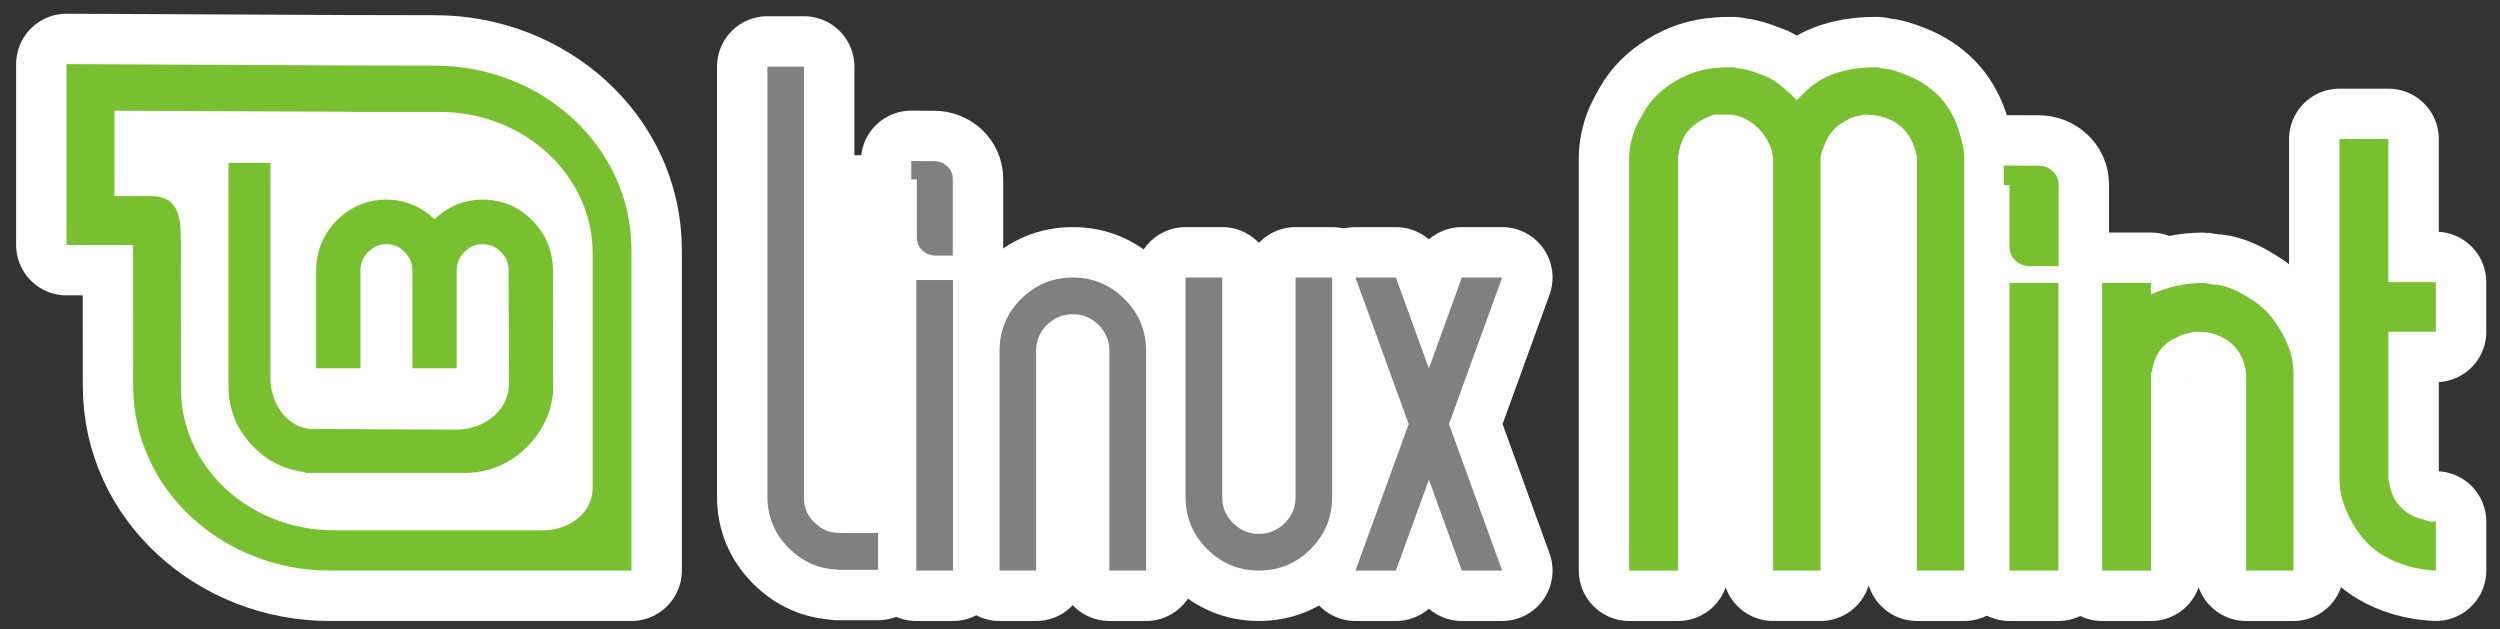 <?xml version="1.0" encoding="UTF-8" standalone="no"?>
<!-- Created with Inkscape (http://www.inkscape.org/) -->

<svg
   xmlns:dc="http://purl.org/dc/elements/1.1/"
   xmlns:cc="http://creativecommons.org/ns#"
   xmlns:rdf="http://www.w3.org/1999/02/22-rdf-syntax-ns#"
   xmlns:svg="http://www.w3.org/2000/svg"
   xmlns="http://www.w3.org/2000/svg"
   xmlns:xlink="http://www.w3.org/1999/xlink"
   xmlns:sodipodi="http://sodipodi.sourceforge.net/DTD/sodipodi-0.dtd"
   xmlns:inkscape="http://www.inkscape.org/namespaces/inkscape"
   version="1.0"
   width="310"
   height="78"
   id="svg2619"
   inkscape:version="0.91 r13725"
   sodipodi:docname="LinuxMint_Logo-flat-02.svg"
   inkscape:export-filename="/home/sebastien/Sources/grub-themes/Grub2-theme-Sunshine-LinuxMint-master/Sunshine-LinuxMint/LinuxMint_Logo-flat-02.png"
   inkscape:export-xdpi="90"
   inkscape:export-ydpi="90">
  <rect width="100%" height="100%" fill="#333333" stroke="none"/>
  <sodipodi:namedview
     pagecolor="#5b8bed"
     bordercolor="#666666"
     borderopacity="1"
     objecttolerance="10"
     gridtolerance="10"
     guidetolerance="10"
     inkscape:pageopacity="0"
     inkscape:pageshadow="2"
     inkscape:window-width="1024"
     inkscape:window-height="550"
     id="namedview69"
     showgrid="false"
     inkscape:zoom="2"
     inkscape:cx="67.402943"
     inkscape:cy="35.740725"
     inkscape:window-x="0"
     inkscape:window-y="0"
     inkscape:window-maximized="1"
     inkscape:current-layer="svg2619"
     showguides="true"
     inkscape:guide-bbox="true"
     fit-margin-top="1"
     fit-margin-left="2"
     fit-margin-right="2"
     fit-margin-bottom="1"
     showborder="true"
     inkscape:showpageshadow="false">
    <sodipodi:guide
       position="-463.79,-92.002"
       orientation="0,1"
       id="guide4405" />
  </sodipodi:namedview>
  <title
     id="title3079">Linux Mint Official Logo</title>
  <defs
     id="defs2621">
    <linearGradient
       id="linearGradient3431">
      <stop
         id="stop3433"
         style="stop-color:#3d3d3d;stop-opacity:1"
         offset="0" />
      <stop
         id="stop3435"
         style="stop-color:#000000;stop-opacity:0.114"
         offset="1" />
    </linearGradient>
    <linearGradient
       id="linearGradient3312">
      <stop
         id="stop3314"
         style="stop-color:#c7f994;stop-opacity:1"
         offset="0" />
      <stop
         id="stop3316"
         style="stop-color:#87cf3e;stop-opacity:1"
         offset="1" />
    </linearGradient>
    <filter
       id="filter3291"
       style="color-interpolation-filters:sRGB">
      <feGaussianBlur
         id="feGaussianBlur3293"
         stdDeviation="0.401" />
    </filter>
    <filter
       id="filter3546"
       style="color-interpolation-filters:sRGB">
      <feGaussianBlur
         id="feGaussianBlur3548"
         stdDeviation="0.16" />
    </filter>
    <linearGradient
       x1="70.492"
       y1="416.389"
       x2="113.642"
       y2="375.88"
       id="linearGradient4136"
       xlink:href="#linearGradient3431"
       gradientUnits="userSpaceOnUse"
       gradientTransform="translate(0,80)"
       spreadMethod="pad" />
    <filter
       id="filter3469"
       style="color-interpolation-filters:sRGB">
      <feGaussianBlur
         id="feGaussianBlur3471"
         stdDeviation="2.712" />
    </filter>
    <linearGradient
       x1="61.429"
       y1="362.143"
       x2="116.429"
       y2="408.571"
       id="linearGradient3538"
       xlink:href="#linearGradient3312"
       gradientUnits="userSpaceOnUse"
       gradientTransform="matrix(2.684,0,0,2.684,-89.866,-904.323)" />
    <filter
       id="filter3573"
       style="color-interpolation-filters:sRGB">
      <feGaussianBlur
         id="feGaussianBlur3575"
         stdDeviation="1.628" />
    </filter>
    <filter
       id="filter3965"
       style="color-interpolation-filters:sRGB">
      <feGaussianBlur
         id="feGaussianBlur3967"
         stdDeviation="2.474" />
    </filter>
    <filter
       id="filter4006"
       style="color-interpolation-filters:sRGB">
      <feGaussianBlur
         id="feGaussianBlur4008"
         stdDeviation="1.65" />
    </filter>
    <filter
       id="filter4135"
       style="color-interpolation-filters:sRGB">
      <feGaussianBlur
         id="feGaussianBlur4137"
         stdDeviation="0.747" />
    </filter>
  </defs>
  <g
     id="g4670"
     transform="translate(-468.79,-106.998)">
    <g
       style="fill:#ffffff;fill-opacity:1;stroke:#ffffff;stroke-width:12.5;stroke-linejoin:round;stroke-miterlimit:4;stroke-dasharray:none;stroke-opacity:1"
       id="g4631">
      <polygon
         points="64.168,23.48 66.376,23.48 66.376,40.96 64.168,40.96 64.168,23.48 "
         transform="matrix(2.061,0,0,2.061,450.155,93.331)"
         id="polygon4633"
         style="display:inline;fill:#ffffff;fill-opacity:1;fill-rule:evenodd;stroke:#ffffff;stroke-width:6.065;stroke-linejoin:round;stroke-miterlimit:4;stroke-dasharray:none;stroke-opacity:1" />
      <path
         d="m 610.905,177.748 -4.551,0 0,-27.254 c 0,-1.237 -0.445,-2.308 -1.336,-3.199 -0.89,-0.89 -1.962,-1.333 -3.199,-1.333 -1.253,0 -2.325,0.445 -3.215,1.333 -0.89,0.89 -1.336,1.962 -1.336,3.199 l 0,27.254 -4.534,0 0,-27.254 c 0,-2.49 0.874,-4.633 2.655,-6.412 1.781,-1.781 3.924,-2.673 6.43,-2.673 2.49,0 4.633,0.892 6.414,2.673 1.781,1.779 2.671,3.922 2.671,6.412 l 0,27.254 0,0 z"
         id="path4635"
         style="display:inline;fill:#ffffff;fill-opacity:1;fill-rule:evenodd;stroke:#ffffff;stroke-width:12.5;stroke-linejoin:round;stroke-miterlimit:4;stroke-dasharray:none;stroke-opacity:1"
         inkscape:connector-curvature="0" />
      <path
         d="m 633.971,168.662 c 0,2.506 -0.89,4.633 -2.655,6.414 -1.781,1.779 -3.924,2.671 -6.43,2.671 -2.49,0 -4.633,-0.892 -6.414,-2.671 -1.781,-1.781 -2.671,-3.908 -2.671,-6.414 l 0,-27.252 4.551,0 0,27.254 c 0,1.253 0.445,2.308 1.336,3.199 0.89,0.892 1.962,1.336 3.199,1.336 1.253,0 2.325,-0.445 3.215,-1.336 0.89,-0.89 1.335,-1.943 1.335,-3.199 l 0,-27.254 4.534,0 0,27.252 0,0 z"
         id="path4637"
         style="display:inline;fill:#ffffff;fill-opacity:1;fill-rule:evenodd;stroke:#ffffff;stroke-width:12.5;stroke-linejoin:round;stroke-miterlimit:4;stroke-dasharray:none;stroke-opacity:1"
         inkscape:connector-curvature="0" />
      <polygon
         points="89.624,23.328 92.056,23.328 94.04,28.8 96.024,23.328 98.448,23.328 95.248,32.144 98.448,40.96 98.448,40.96 96.024,40.96 94.04,35.488 92.056,40.96 89.624,40.96 92.824,32.144 "
         transform="matrix(2.061,0,0,2.061,452.155,93.331)"
         id="polygon4639"
         style="display:inline;fill:#ffffff;fill-opacity:1;fill-rule:evenodd;stroke:#ffffff;stroke-width:6.065;stroke-linejoin:round;stroke-miterlimit:4;stroke-dasharray:none;stroke-opacity:1" />
      <path
         d="m 584.789,138.689 c -1.22,0 -2.308,-0.94 -2.308,-2.209 l 0,-0.544 0,0 0,-6.694 -0.692,0 0,-2.275 2.313,0.017 0.528,0 c 1.22,0 2.308,0.923 2.308,2.193 l 0,9.513 -2.148,0 0,0 0,0 z"
         id="path4641"
         style="display:inline;fill:#ffffff;fill-opacity:1;fill-rule:evenodd;stroke:#ffffff;stroke-width:12.5;stroke-linejoin:round;stroke-miterlimit:4;stroke-dasharray:none;stroke-opacity:1"
         inkscape:connector-curvature="0" />
      <path
         d="m 563.948,115.26 0,53.287 c 0,2.506 0.878,4.638 2.659,6.419 1.673,1.671 3.677,2.557 5.989,2.659 l 0,0.027 0.457,0 4.62,0 0,-4.566 -4.62,0 c -1.484,0 -2.333,-0.421 -3.223,-1.262 -0.89,-0.822 -1.343,-1.811 -1.343,-2.981 l 0,-53.582 -4.539,0 z"
         id="path4643"
         style="display:inline;fill:#ffffff;fill-opacity:1;fill-rule:evenodd;stroke:#ffffff;stroke-width:12.5;stroke-linejoin:round;stroke-miterlimit:4;stroke-dasharray:none;stroke-opacity:1"
         inkscape:connector-curvature="0" />
    </g>
    <rect
       y="126.25"
       x="573.25"
       height="41.5"
       width="4"
       id="rect4668"
       style="fill:#ffffff;fill-opacity:1;stroke:none;stroke-width:12.5;stroke-linecap:round;stroke-linejoin:round;stroke-miterlimit:4;stroke-dasharray:none;stroke-opacity:1" />
  </g>
  <g
     id="g4659"
     transform="translate(-468.79,-106.998)">
    <g
       id="g4645"
       style="fill:#ffffff;fill-opacity:1;stroke:#ffffff;stroke-width:12.5;stroke-linejoin:round;stroke-miterlimit:4;stroke-dasharray:none;stroke-opacity:1">
      <path
         inkscape:connector-curvature="0"
         style="display:inline;fill:#ffffff;fill-opacity:1;fill-rule:evenodd;stroke:#ffffff;stroke-width:12.5;stroke-linejoin:round;stroke-miterlimit:4;stroke-dasharray:none;stroke-opacity:1"
         id="path4647"
         d="m 712.359,177.748 -5.87,0 0,-51.013 c 0,-0.346 -0.115,-0.89 -0.363,-1.599 -0.478,-1.368 -1.336,-2.407 -2.589,-3.116 -1.006,-0.544 -2.226,-0.808 -3.644,-0.808 -0.066,0 -0.181,0.033 -0.363,0.082 -0.181,0.066 -0.297,0.099 -0.363,0.099 -0.346,0 -0.89,0.214 -1.599,0.627 -1.187,0.643 -2.028,1.599 -2.506,2.852 -0.346,0.775 -0.528,1.401 -0.528,1.863 l 0,51.013 -5.87,0 0,-51.013 c 0,-0.05 -0.033,-0.313 -0.099,-0.791 -0.181,-0.725 -0.511,-1.434 -0.989,-2.143 -1.072,-1.484 -2.424,-2.358 -4.105,-2.589 0.181,0 -0.231,0 -1.237,0 -0.066,0 -0.181,0 -0.363,0 -0.181,0 -0.297,0 -0.346,0 -0.297,0 -0.841,0.214 -1.616,0.627 -1.731,0.89 -2.704,2.292 -2.951,4.204 -0.05,0.066 -0.082,0.148 -0.082,0.264 l 0,51.442 -6.067,0 0,-51.178 c 0,-1.187 0.264,-2.44 0.791,-3.743 0.247,-0.544 0.577,-1.154 0.989,-1.88 0.824,-1.484 2.094,-2.753 3.792,-3.792 1.682,-1.039 3.462,-1.616 5.309,-1.731 0.462,-0.066 1.121,-0.099 1.962,-0.082 0.049,-0.017 0.198,0.017 0.445,0.082 0.231,0.049 0.379,0.082 0.445,0.082 0.528,0 1.533,0.297 3.034,0.89 0.231,0.066 0.495,0.181 0.791,0.363 1.022,0.594 2.094,1.484 3.215,2.671 0.956,-1.006 1.781,-1.748 2.506,-2.226 1.896,-1.253 4.369,-1.88 7.387,-1.863 0.066,-0.017 0.214,0.017 0.445,0.082 0.247,0.049 0.396,0.082 0.462,0.082 0.528,0 1.484,0.264 2.852,0.808 3.149,1.253 5.26,3.413 6.331,6.513 0.528,1.599 0.791,2.852 0.791,3.743 l 0,51.178 0,0 0,0 z" />
      <polygon
         style="display:inline;fill:#ffffff;fill-opacity:1;fill-rule:evenodd;stroke:#ffffff;stroke-width:6.065;stroke-linejoin:round;stroke-miterlimit:4;stroke-dasharray:none;stroke-opacity:1"
         id="polygon4649"
         transform="matrix(2.061,0,0,2.061,453.155,93.331)"
         points="128.488,23.656 128.488,23.656 131.432,23.656 131.432,40.96 128.488,40.96 " />
      <path
         inkscape:connector-curvature="0"
         style="display:inline;fill:#ffffff;fill-opacity:1;fill-rule:evenodd;stroke:#ffffff;stroke-width:12.5;stroke-linejoin:round;stroke-miterlimit:4;stroke-dasharray:none;stroke-opacity:1"
         id="path4651"
         d="m 753.183,177.748 -5.87,0 0,-24.171 c 0,-0.115 -0.035,-0.412 -0.099,-0.89 -0.478,-2.259 -1.863,-3.71 -4.188,-4.369 -0.363,-0.115 -1.074,-0.181 -2.143,-0.181 -0.066,0 -0.198,0.033 -0.396,0.099 -0.214,0.066 -0.311,0.082 -0.311,0.082 -0.299,0 -0.876,0.214 -1.698,0.627 -1.616,0.775 -2.556,2.143 -2.852,4.105 -0.066,0.066 -0.101,0.148 -0.101,0.264 l 0,24.435 -6.065,0 0,-35.663 6.065,0 c -0.047,0.546 -0.047,1.006 0,1.418 2.044,-0.94 4.223,-1.418 6.548,-1.418 0.064,0 0.229,0.035 0.544,0.101 0.299,0.047 0.478,0.08 0.528,0.08 1.253,0 2.788,0.561 4.567,1.698 1.502,0.892 2.706,2.077 3.594,3.563 1.253,1.962 1.88,3.875 1.88,5.705 l 0,24.515 -0.002,0 z" />
      <path
         inkscape:connector-curvature="0"
         style="display:inline;fill:#ffffff;fill-opacity:1;fill-rule:evenodd;stroke:#ffffff;stroke-width:12.5;stroke-linejoin:round;stroke-miterlimit:4;stroke-dasharray:none;stroke-opacity:1"
         id="path4653"
         d="m 770.841,148.136 -5.886,0 0,18.384 c 0.066,0.165 0.132,0.445 0.181,0.791 0.429,1.913 1.585,3.217 3.479,3.924 0.412,0.115 0.643,0.181 0.709,0.181 0.066,0 0.082,0.033 0.082,0.082 0,0 0.033,0 0.099,0 0.066,0 0.181,0.033 0.363,0.099 0.165,0.066 0.299,0.082 0.346,0.082 0.066,0 0.165,0 0.313,0 0.148,0 0.247,0 0.313,0 l 0,6.067 c -2.442,-0.117 -4.617,-0.742 -6.513,-1.863 -1.434,-0.841 -2.622,-2.028 -3.563,-3.578 -1.251,-2.011 -1.878,-3.99 -1.878,-5.884 l 0,-42.178 6.065,0 0,17.741 5.886,0 0,6.15 0.002,0 0,0 z" />
      <path
         inkscape:connector-curvature="0"
         style="display:inline;fill:#ffffff;fill-opacity:1;fill-rule:evenodd;stroke:#ffffff;stroke-width:12.5;stroke-linejoin:round;stroke-miterlimit:4;stroke-dasharray:none;stroke-opacity:1"
         id="path4655"
         d="m 720.444,140 c -1.298,0 -2.474,-1 -2.474,-2.351 l 0,-0.579 0,0 0,-7.124 -0.719,0 0,-2.421 3.773,0.018 0.561,0 c 1.316,0 2.474,0.983 2.474,2.334 l 0,10.124 -3.615,0 0,0 0,0 z" />
    </g>
    <rect
       y="125"
       x="697.5"
       height="4.75"
       width="4.75"
       id="rect4657"
       style="fill:#ffffff;fill-opacity:1;stroke:none;stroke-width:12.5;stroke-linecap:round;stroke-linejoin:round;stroke-miterlimit:4;stroke-dasharray:none;stroke-opacity:1" />
  </g>
  <g
     id="g4437"
     transform="translate(-468.79,-106.998)">
    <path
       d="m 509.64,177.748 c -13.026,0 -24.33,-9.875 -24.33,-22.889 l -0.012,-13.456 0,-4.03 -8.258,0 0,-22.424 34.826,0.164 10.894,0.023 c 13.038,0 24.33,9.863 24.33,22.889 l 0,39.722 -37.45,0 0,0 0,0 z"
       id="path4403"
       style="display:inline;overflow:visible;visibility:visible;opacity:1;fill:#ffffff;fill-opacity:1;fill-rule:evenodd;stroke:#ffffff;stroke-width:12.5;stroke-linejoin:round;stroke-miterlimit:4;stroke-dasharray:none;stroke-opacity:1;marker:none;enable-background:accumulate"
       inkscape:connector-curvature="0" />
    <path
       inkscape:connector-curvature="0"
       style="display:inline;overflow:visible;visibility:visible;opacity:1;fill:#78c02f;fill-opacity:1;fill-rule:evenodd;stroke:none;stroke-width:0;stroke-miterlimit:4;stroke-dasharray:none;marker:none;enable-background:accumulate"
       id="path3543"
       d="m 509.64,177.748 c -13.026,0 -24.33,-9.875 -24.33,-22.889 l -0.012,-13.456 0,-4.03 -8.258,0 0,-22.424 34.826,0.164 10.894,0.023 c 13.038,0 24.33,9.863 24.33,22.889 l 0,39.722 -37.45,0 0,0 0,0 z" />
    <path
       inkscape:connector-curvature="0"
       style="display:inline;fill:#ffffff;fill-opacity:1;fill-rule:evenodd"
       id="path2576"
       d="m 542.283,167.432 c 0,-8.636 0,-29.007 0,-29.007 0,-9.691 -8.499,-17.547 -18.984,-17.547 l -10.883,0 0,-0.023 -29.435,-0.129 0,10.584 c 0,0 2.403,0 4.518,0 3.154,0 3.711,2.177 3.711,5.191 l 0.023,18.711 c 0,9.691 8.499,17.547 18.973,17.547 l 25.861,0 c 3.315,0 6.216,-2.1 6.216,-5.326 z" />
    <path
       inkscape:connector-curvature="0"
       style="display:inline;overflow:visible;visibility:visible;fill:#78c02f;fill-opacity:1;fill-rule:evenodd;stroke:none;stroke-width:4.767;marker:none;enable-background:accumulate"
       id="path2620"
       d="m 516.7,131.751 c -2.36,0 -4.457,0.876 -6.142,2.578 -1.684,1.701 -2.568,3.825 -2.568,6.221 l 0,12.114 5.495,0 0,-12.114 c 0,-0.919 0.3,-1.637 0.956,-2.299 0.658,-0.665 1.355,-0.966 2.26,-0.966 0.924,0 1.61,0.299 2.27,0.966 0.656,0.663 0.956,1.381 0.956,2.299 l 0,12.114 5.495,0 0,-12.114 c 0,-0.919 0.3,-1.637 0.956,-2.299 0.659,-0.666 1.346,-0.966 2.27,-0.966 0.905,0 1.602,0.301 2.26,0.966 0.656,0.663 0.956,1.381 0.956,2.299 l 0.03,14.155 c 0,3.019 -2.876,5.564 -6.57,5.564 l -17.718,-0.07 c -2.851,0 -5.286,-2.775 -5.286,-6.341 l 0,-26.656 -5.196,0 0,27.681 c 0,2.937 1.075,5.512 3.165,7.595 1.787,1.764 3.936,2.808 6.351,3.066 l 0,0.1 19.729,0 c 3.032,0 5.695,-1.127 7.844,-3.315 l 0.01,0 c 1.827,-1.878 2.896,-4.127 3.155,-6.659 l -0.02,-15.12 c 0,-2.397 -0.884,-4.52 -2.568,-6.221 -1.685,-1.702 -3.782,-2.578 -6.142,-2.578 -2.317,0 -4.343,0.861 -5.982,2.439 -1.634,-1.575 -3.647,-2.439 -5.963,-2.439 z" />
  </g>
  <g
     id="g4623"
     transform="translate(-468.79,-106.998)">
    <polygon
       points="64.168,23.48 66.376,23.48 66.376,40.96 64.168,40.96 64.168,23.48 "
       transform="matrix(2.061,0,0,2.061,450.155,93.331)"
       id="polygon2586"
       style="display:inline;fill:#808080;fill-opacity:1;fill-rule:evenodd;stroke:#78c02f;stroke-width:0;stroke-miterlimit:4;stroke-dasharray:none;stroke-opacity:1" />
    <path
       d="m 610.905,177.748 -4.551,0 0,-27.254 c 0,-1.237 -0.445,-2.308 -1.336,-3.199 -0.89,-0.89 -1.962,-1.333 -3.199,-1.333 -1.253,0 -2.325,0.445 -3.215,1.333 -0.89,0.89 -1.336,1.962 -1.336,3.199 l 0,27.254 -4.534,0 0,-27.254 c 0,-2.49 0.874,-4.633 2.655,-6.412 1.781,-1.781 3.924,-2.673 6.43,-2.673 2.49,0 4.633,0.892 6.414,2.673 1.781,1.779 2.671,3.922 2.671,6.412 l 0,27.254 0,0 z"
       id="path2588"
       style="display:inline;fill:#808080;fill-opacity:1;fill-rule:evenodd;stroke:#78c02f;stroke-width:0;stroke-miterlimit:4;stroke-dasharray:none;stroke-opacity:1"
       inkscape:connector-curvature="0" />
    <path
       d="m 633.971,168.662 c 0,2.506 -0.89,4.633 -2.655,6.414 -1.781,1.779 -3.924,2.671 -6.43,2.671 -2.49,0 -4.633,-0.892 -6.414,-2.671 -1.781,-1.781 -2.671,-3.908 -2.671,-6.414 l 0,-27.252 4.551,0 0,27.254 c 0,1.253 0.445,2.308 1.336,3.199 0.89,0.892 1.962,1.336 3.199,1.336 1.253,0 2.325,-0.445 3.215,-1.336 0.89,-0.89 1.335,-1.943 1.335,-3.199 l 0,-27.254 4.534,0 0,27.252 0,0 z"
       id="path2590"
       style="display:inline;fill:#808080;fill-opacity:1;fill-rule:evenodd;stroke:#78c02f;stroke-width:0;stroke-miterlimit:4;stroke-dasharray:none;stroke-opacity:1"
       inkscape:connector-curvature="0" />
    <polygon
       points="89.624,23.328 92.056,23.328 94.04,28.8 96.024,23.328 98.448,23.328 95.248,32.144 98.448,40.96 98.448,40.96 96.024,40.96 94.04,35.488 92.056,40.96 89.624,40.96 92.824,32.144 "
       transform="matrix(2.061,0,0,2.061,452.155,93.331)"
       id="polygon2592"
       style="display:inline;fill:#808080;fill-opacity:1;fill-rule:evenodd;stroke:#78c02f;stroke-width:0;stroke-miterlimit:4;stroke-dasharray:none;stroke-opacity:1" />
    <path
       d="m 584.789,138.689 c -1.22,0 -2.308,-0.94 -2.308,-2.209 l 0,-0.544 0,0 0,-6.694 -0.692,0 0,-2.275 2.313,0.017 0.528,0 c 1.22,0 2.308,0.923 2.308,2.193 l 0,9.513 -2.148,0 0,0 0,0 z"
       id="path2602"
       style="display:inline;fill:#808080;fill-opacity:1;fill-rule:evenodd;stroke:#78c02f;stroke-width:0;stroke-miterlimit:4;stroke-dasharray:none;stroke-opacity:1"
       inkscape:connector-curvature="0" />
    <path
       d="m 563.948,115.26 0,53.287 c 0,2.506 0.878,4.638 2.659,6.419 1.673,1.671 3.677,2.557 5.989,2.659 l 0,0.027 0.457,0 4.62,0 0,-4.566 -4.62,0 c -1.484,0 -2.333,-0.421 -3.223,-1.262 -0.89,-0.822 -1.343,-1.811 -1.343,-2.981 l 0,-53.582 -4.539,0 z"
       id="polygon3803"
       style="display:inline;fill:#808080;fill-opacity:1;fill-rule:evenodd;stroke:#78c02f;stroke-width:0;stroke-miterlimit:4;stroke-dasharray:none;stroke-opacity:1"
       inkscape:connector-curvature="0" />
  </g>
  <g
     id="g4587"
     style="fill:#78c02f;fill-opacity:1;stroke:none"
     transform="translate(-468.79,-106.998)">
    <path
       inkscape:connector-curvature="0"
       style="display:inline;fill:#78c02f;fill-opacity:1;fill-rule:evenodd;stroke:none"
       id="path2594"
       d="m 712.359,177.748 -5.87,0 0,-51.013 c 0,-0.346 -0.115,-0.89 -0.363,-1.599 -0.478,-1.368 -1.336,-2.407 -2.589,-3.116 -1.006,-0.544 -2.226,-0.808 -3.644,-0.808 -0.066,0 -0.181,0.033 -0.363,0.082 -0.181,0.066 -0.297,0.099 -0.363,0.099 -0.346,0 -0.89,0.214 -1.599,0.627 -1.187,0.643 -2.028,1.599 -2.506,2.852 -0.346,0.775 -0.528,1.401 -0.528,1.863 l 0,51.013 -5.87,0 0,-51.013 c 0,-0.05 -0.033,-0.313 -0.099,-0.791 -0.181,-0.725 -0.511,-1.434 -0.989,-2.143 -1.072,-1.484 -2.424,-2.358 -4.105,-2.589 0.181,0 -0.231,0 -1.237,0 -0.066,0 -0.181,0 -0.363,0 -0.181,0 -0.297,0 -0.346,0 -0.297,0 -0.841,0.214 -1.616,0.627 -1.731,0.89 -2.704,2.292 -2.951,4.204 -0.05,0.066 -0.082,0.148 -0.082,0.264 l 0,51.442 -6.067,0 0,-51.178 c 0,-1.187 0.264,-2.44 0.791,-3.743 0.247,-0.544 0.577,-1.154 0.989,-1.88 0.824,-1.484 2.094,-2.753 3.792,-3.792 1.682,-1.039 3.462,-1.616 5.309,-1.731 0.462,-0.066 1.121,-0.099 1.962,-0.082 0.049,-0.017 0.198,0.017 0.445,0.082 0.231,0.049 0.379,0.082 0.445,0.082 0.528,0 1.533,0.297 3.034,0.89 0.231,0.066 0.495,0.181 0.791,0.363 1.022,0.594 2.094,1.484 3.215,2.671 0.956,-1.006 1.781,-1.748 2.506,-2.226 1.896,-1.253 4.369,-1.88 7.387,-1.863 0.066,-0.017 0.214,0.017 0.445,0.082 0.247,0.049 0.396,0.082 0.462,0.082 0.528,0 1.484,0.264 2.852,0.808 3.149,1.253 5.26,3.413 6.331,6.513 0.528,1.599 0.791,2.852 0.791,3.743 l 0,51.178 0,0 0,0 z" />
    <polygon
       style="display:inline;fill:#78c02f;fill-opacity:1;fill-rule:evenodd;stroke:none"
       id="polygon2596"
       transform="matrix(2.061,0,0,2.061,453.155,93.331)"
       points="128.488,23.656 128.488,23.656 131.432,23.656 131.432,40.96 128.488,40.96 " />
    <path
       inkscape:connector-curvature="0"
       style="display:inline;fill:#78c02f;fill-opacity:1;fill-rule:evenodd;stroke:none"
       id="path2598"
       d="m 753.183,177.748 -5.87,0 0,-24.171 c 0,-0.115 -0.035,-0.412 -0.099,-0.89 -0.478,-2.259 -1.863,-3.71 -4.188,-4.369 -0.363,-0.115 -1.074,-0.181 -2.143,-0.181 -0.066,0 -0.198,0.033 -0.396,0.099 -0.214,0.066 -0.311,0.082 -0.311,0.082 -0.299,0 -0.876,0.214 -1.698,0.627 -1.616,0.775 -2.556,2.143 -2.852,4.105 -0.066,0.066 -0.101,0.148 -0.101,0.264 l 0,24.435 -6.065,0 0,-35.663 6.065,0 c -0.047,0.546 -0.047,1.006 0,1.418 2.044,-0.94 4.223,-1.418 6.548,-1.418 0.064,0 0.229,0.035 0.544,0.101 0.299,0.047 0.478,0.08 0.528,0.08 1.253,0 2.788,0.561 4.567,1.698 1.502,0.892 2.706,2.077 3.594,3.563 1.253,1.962 1.88,3.875 1.88,5.705 l 0,24.515 -0.002,0 z" />
    <path
       inkscape:connector-curvature="0"
       style="display:inline;fill:#78c02f;fill-opacity:1;fill-rule:evenodd;stroke:none"
       id="path2600"
       d="m 770.841,148.136 -5.886,0 0,18.384 c 0.066,0.165 0.132,0.445 0.181,0.791 0.429,1.913 1.585,3.217 3.479,3.924 0.412,0.115 0.643,0.181 0.709,0.181 0.066,0 0.082,0.033 0.082,0.082 0,0 0.033,0 0.099,0 0.066,0 0.181,0.033 0.363,0.099 0.165,0.066 0.299,0.082 0.346,0.082 0.066,0 0.165,0 0.313,0 0.148,0 0.247,0 0.313,0 l 0,6.067 c -2.442,-0.117 -4.617,-0.742 -6.513,-1.863 -1.434,-0.841 -2.622,-2.028 -3.563,-3.578 -1.251,-2.011 -1.878,-3.99 -1.878,-5.884 l 0,-42.178 6.065,0 0,17.741 5.886,0 0,6.15 0.002,0 0,0 z" />
    <path
       inkscape:connector-curvature="0"
       style="display:inline;fill:#78c02f;fill-opacity:1;fill-rule:evenodd;stroke:none"
       id="path2604"
       d="m 720.444,140 c -1.298,0 -2.474,-1 -2.474,-2.351 l 0,-0.579 0,0 0,-7.124 -0.719,0 0,-2.421 3.773,0.018 0.561,0 c 1.316,0 2.474,0.983 2.474,2.334 l 0,10.124 -3.615,0 0,0 0,0 z" />
  </g>
</svg>
